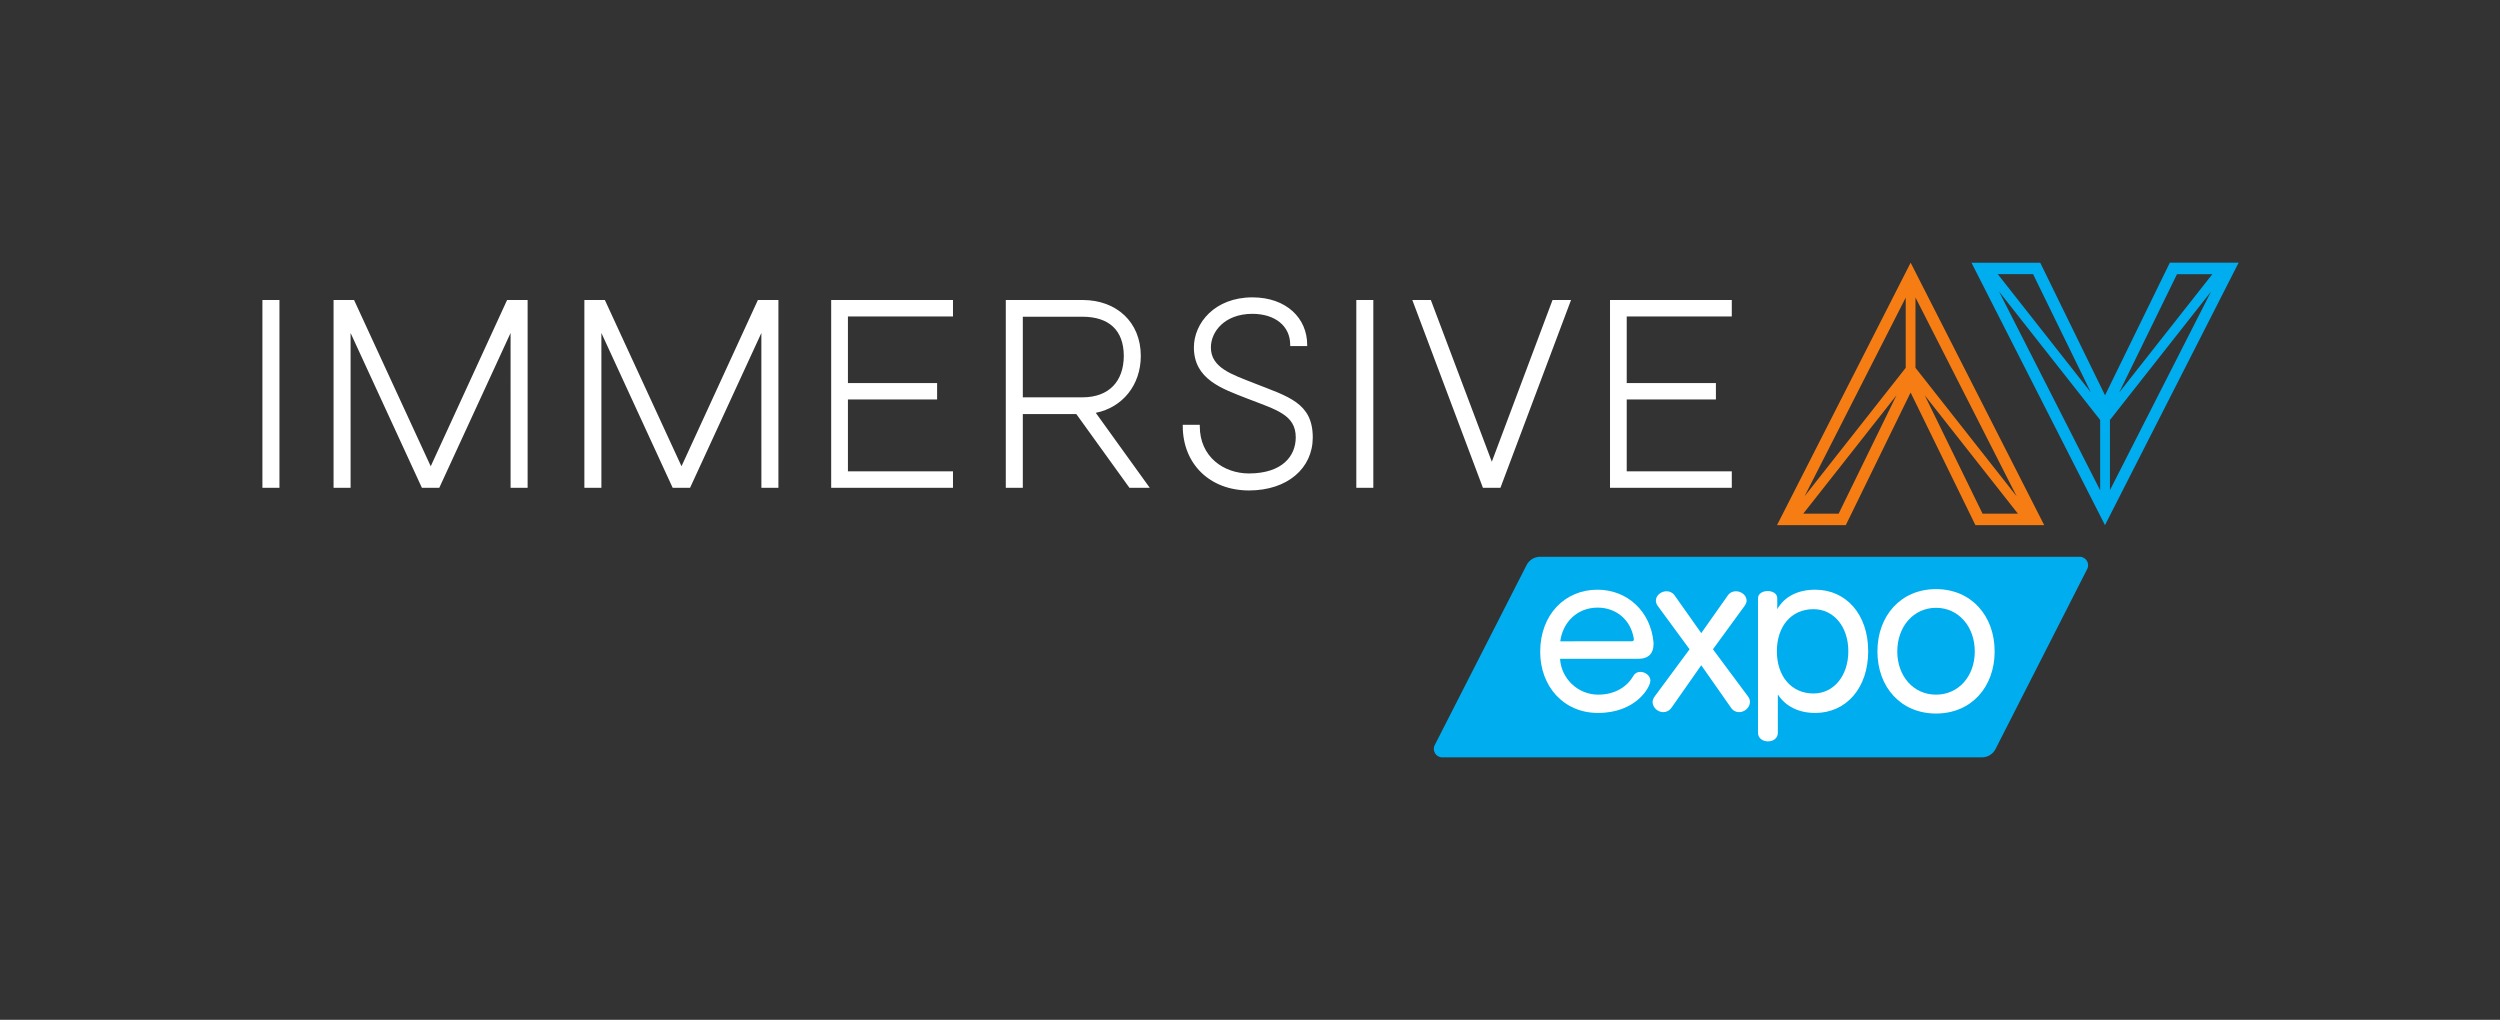 <?xml version="1.0" encoding="UTF-8" standalone="no"?>
<svg
   xmlns:dc="http://purl.org/dc/elements/1.1/"
   xmlns:cc="http://creativecommons.org/ns#"
   xmlns:rdf="http://www.w3.org/1999/02/22-rdf-syntax-ns#"
   xmlns:svg="http://www.w3.org/2000/svg"
   xmlns="http://www.w3.org/2000/svg"
   xmlns:sodipodi="http://sodipodi.sourceforge.net/DTD/sodipodi-0.dtd"
   xmlns:inkscape="http://www.inkscape.org/namespaces/inkscape"
   version="1.1"
   id="svg2"
   xml:space="preserve"
   width="1019.747"
   height="415.973"
   viewBox="0 0 1019.747 415.973"
   sodipodi:docname="immersiveavExpo Logo.eps"><rect x="0" y="0" width="1019.747" height="415.973" fill="#333333" stroke="none"/><defs
     id="defs6" /><sodipodi:namedview
     pagecolor="#ffffff"
     bordercolor="#666666"
     borderopacity="1"
     objecttolerance="10"
     gridtolerance="10"
     guidetolerance="10"
     inkscape:pageopacity="0"
     inkscape:pageshadow="2"
     inkscape:window-width="640"
     inkscape:window-height="480"
     id="namedview4" /><g
     id="g10"
     inkscape:groupmode="layer"
     inkscape:label="ink_ext_XXXXXX"
     transform="matrix(1.333,0,0,-1.333,0,415.973)"><g
       id="g12"
       transform="scale(0.1)"><path
         d="m 4413.37,803.059 c -19.32,0 -31.82,20.421 -23.04,37.632 l 281.04,550.759 c 7.96,15.59 23.98,25.4 41.48,25.4 h 1650.96 c 19.32,0 31.82,-20.4 23.05,-37.6 L 6106.25,828.488 c -7.95,-15.597 -23.98,-25.418 -41.49,-25.418 l -1651.39,-0.011"
         style="fill:#00adef;fill-opacity:1;fill-rule:nonzero;stroke:none"
         id="path14" /><path
         d="m 4991.84,1158.2 c 5.36,0 7.74,1.19 7.74,5.97 0,1.19 -0.59,2.98 -0.59,4.76 -10.12,56.59 -54.82,92.35 -110.22,92.35 -62.56,0 -106.66,-44.68 -114.39,-103.08 z m -218.06,-53.61 c 3.57,-60.19 54.21,-109.641 116.77,-109.641 53.03,0 89.38,25.621 107.84,57.801 4.78,8.34 12.51,11.92 20.86,11.92 14.9,0 30.97,-11.32 30.97,-26.81 0,-19.67 -43.49,-98.911 -160.25,-98.911 -106.07,0 -176.97,82.221 -176.97,187.081 0,113.8 75.68,190.07 175.18,190.07 91.75,0 163.25,-66.74 171.58,-161.46 v -5.97 c 0,-26.22 -14.3,-44.08 -46.46,-44.08 h -239.52"
         style="fill:#ffffff;fill-opacity:1;fill-rule:nonzero;stroke:none"
         id="path16" /><path
         d="m 5205.83,1084.92 -90.56,-129.291 c -7.14,-10.129 -16.68,-14.301 -25.62,-14.301 -16.68,0 -32.76,14.301 -32.76,30.992 0,5.348 2.38,11.309 6.54,17.282 l 106.65,144.178 -97.11,132.27 c -4.18,5.35 -5.96,11.32 -5.96,16.68 0,16.09 16.09,28.6 32.77,28.6 8.95,0 17.87,-3.58 24.43,-12.51 l 81.62,-115.59 81.04,114.99 c 6.54,9.53 16.08,13.11 25.02,13.11 16.68,0 32.76,-12.51 32.76,-28.6 0,-5.36 -2.38,-10.73 -6.54,-16.68 l -96.53,-132.27 107.25,-144.178 c 4.17,-5.372 5.95,-11.332 5.95,-17.282 0,-16.691 -16.08,-30.992 -33.37,-30.992 -8.92,0 -18.46,4.172 -25.02,14.301 l -90.56,129.291"
         style="fill:#ffffff;fill-opacity:1;fill-rule:nonzero;stroke:none"
         id="path18" /><path
         d="m 5655.91,1127.82 c 0,74.48 -44.08,128.69 -106.64,128.69 -68.52,0 -112.01,-53.02 -112.01,-128.69 0,-75.66 43.49,-129.289 112.01,-129.289 62.56,0 106.64,54.819 106.64,129.289 z m -276.45,161.45 c 0,15.5 14.9,22.65 29.79,22.65 14.31,0 29.2,-7.15 29.2,-22.04 v -33.37 c 22.04,38.73 63.16,59.59 116.17,59.59 94.15,0 162.07,-75.08 162.07,-188.28 0,-113.2 -67.92,-188.871 -162.07,-188.871 -50.04,0 -90.55,19.653 -114.39,56.59 V 878.168 c 0,-17.258 -14.89,-26.207 -30.38,-26.207 -14.89,0 -30.39,8.949 -30.39,26.207 v 411.102"
         style="fill:#ffffff;fill-opacity:1;fill-rule:nonzero;stroke:none"
         id="path20" /><path
         d="m 6042.85,1127.22 c 0,75.68 -49.46,133.46 -118.57,133.46 -69.12,0 -118.57,-57.78 -118.57,-133.46 0,-75.66 49.45,-132.271 118.57,-132.271 69.11,0 118.57,56.611 118.57,132.271 z m -297.91,0 c 0,109.03 71.5,190.67 179.34,190.67 107.83,0 179.34,-81.64 179.34,-190.67 0,-109.03 -71.51,-190.052 -179.34,-190.052 -107.84,0 -179.34,81.022 -179.34,190.052"
         style="fill:#ffffff;fill-opacity:1;fill-rule:nonzero;stroke:none"
         id="path22" /><path
         d="m 3129.81,1904.83 v 246.55 h 183.61 c 79.5,-0.49 124.99,-40.62 125.41,-119.68 -0.32,-79.12 -46.27,-126.52 -125.41,-126.94 z m 361.04,126.87 c -0.12,103.32 -74.39,170.7 -177.43,170.85 h -235.69 v -574.72 h 52.08 v 225.79 h 163.65 l 162.71,-225.79 h 62.16 l -165.27,229.49 c 81.87,16.39 137.93,85.11 137.79,174.38 z m 346.28,-83.53 -1.52,-3.84 1.52,3.92 c -66.32,26 -132.3,46.83 -131.8,109.39 0.06,47.67 41.51,102.47 127.06,102.62 70.59,-0.29 115.5,-38.03 115.62,-94.58 v -4.13 H 4000 v 4.13 c -0.12,80.81 -63.17,144.84 -167.61,144.98 -115.39,-0.14 -178.86,-78.63 -179.09,-153.02 0.13,-98 85.84,-126.38 163.78,-156.81 88.37,-34.37 148.2,-49.04 147.91,-119.16 -0.27,-55.22 -39.41,-109.55 -143.17,-109.88 -77.65,0.2 -150.41,50.85 -150.48,144.69 v 4.2 h -52.09 v -4.2 c 0.24,-115.36 82.43,-196.58 202.57,-196.71 118.07,0.13 195.02,67.96 195.26,161.9 0.05,106.54 -74.79,125.08 -179.95,166.5 z m 313.19,-320.34 h 52.06 v 574.72 h -52.06 z m 414.66,79.86 -186.61,494.86 h -56.67 l 216.06,-574.72 h 53.55 l 216.07,574.72 h -56.61 z m 734.31,444.47 v 50.39 h -372.65 v -574.72 h 372.65 v 50.4 h -321.5 v 219.9 h 272.93 v 50.33 h -272.93 v 203.7 z M 802.992,1627.83 h 52.121 v 574.72 h -52.121 z m 515.038,65.95 -234.6,508.77 h -62.71 v -574.72 h 52.09 l -0.01,473.84 218.24,-473.84 h 53.13 l 218.18,473.84 0.06,-473.84 h 52.12 v 574.72 h -62.82 z m 767.4,0.06 -234.56,508.71 h -62.68 v -574.72 h 52.06 v 473.84 l 218.17,-473.84 h 53.13 l 218.24,473.84 0.07,-473.84 h 52.08 v 574.72 h -62.78 z m 457.98,-66.01 h 372.72 v 50.4 h -321.48 v 219.9 h 272.9 v 50.33 h -272.9 v 203.68 h 321.48 v 50.41 h -372.72 v -574.72"
         style="fill:#fff;fill-opacity:1;fill-rule:nonzero;stroke:none"
         id="path24" /><path
         d="m 5831.49,2209.86 v -214.81 l -309.38,-392.83 z m -313.44,-661.03 285.19,362.15 -176.95,-362.15 z m 652.93,52.96 -309.61,393.23 v 215.31 z m 3.8,-53.02 h -108.14 l -176.88,362.02 z m -328.2,767.98 -408.91,-803.07 h 210.47 l 198.31,405.79 198.27,-405.72 h 210.5 l -408.64,803"
         style="fill:#f57d14;fill-opacity:1;fill-rule:nonzero;stroke:none"
         id="path26" /><path
         d="m 6456.42,1620.66 v 214.77 l 309.29,392.74 z m 313.41,660.93 -285.16,-362.05 176.96,362.05 z m -652.93,-52.92 309.58,-393.21 0.07,-215.29 z m -3.8,53.01 h 108.12 l 176.87,-361.95 z m 526.57,35.05 -198.24,-405.78 -198.34,405.73 h -210.4 l 408.56,-802.99 408.93,803.04 h -210.51"
         style="fill:#00adef;fill-opacity:1;fill-rule:nonzero;stroke:none"
         id="path28" /></g></g></svg>
